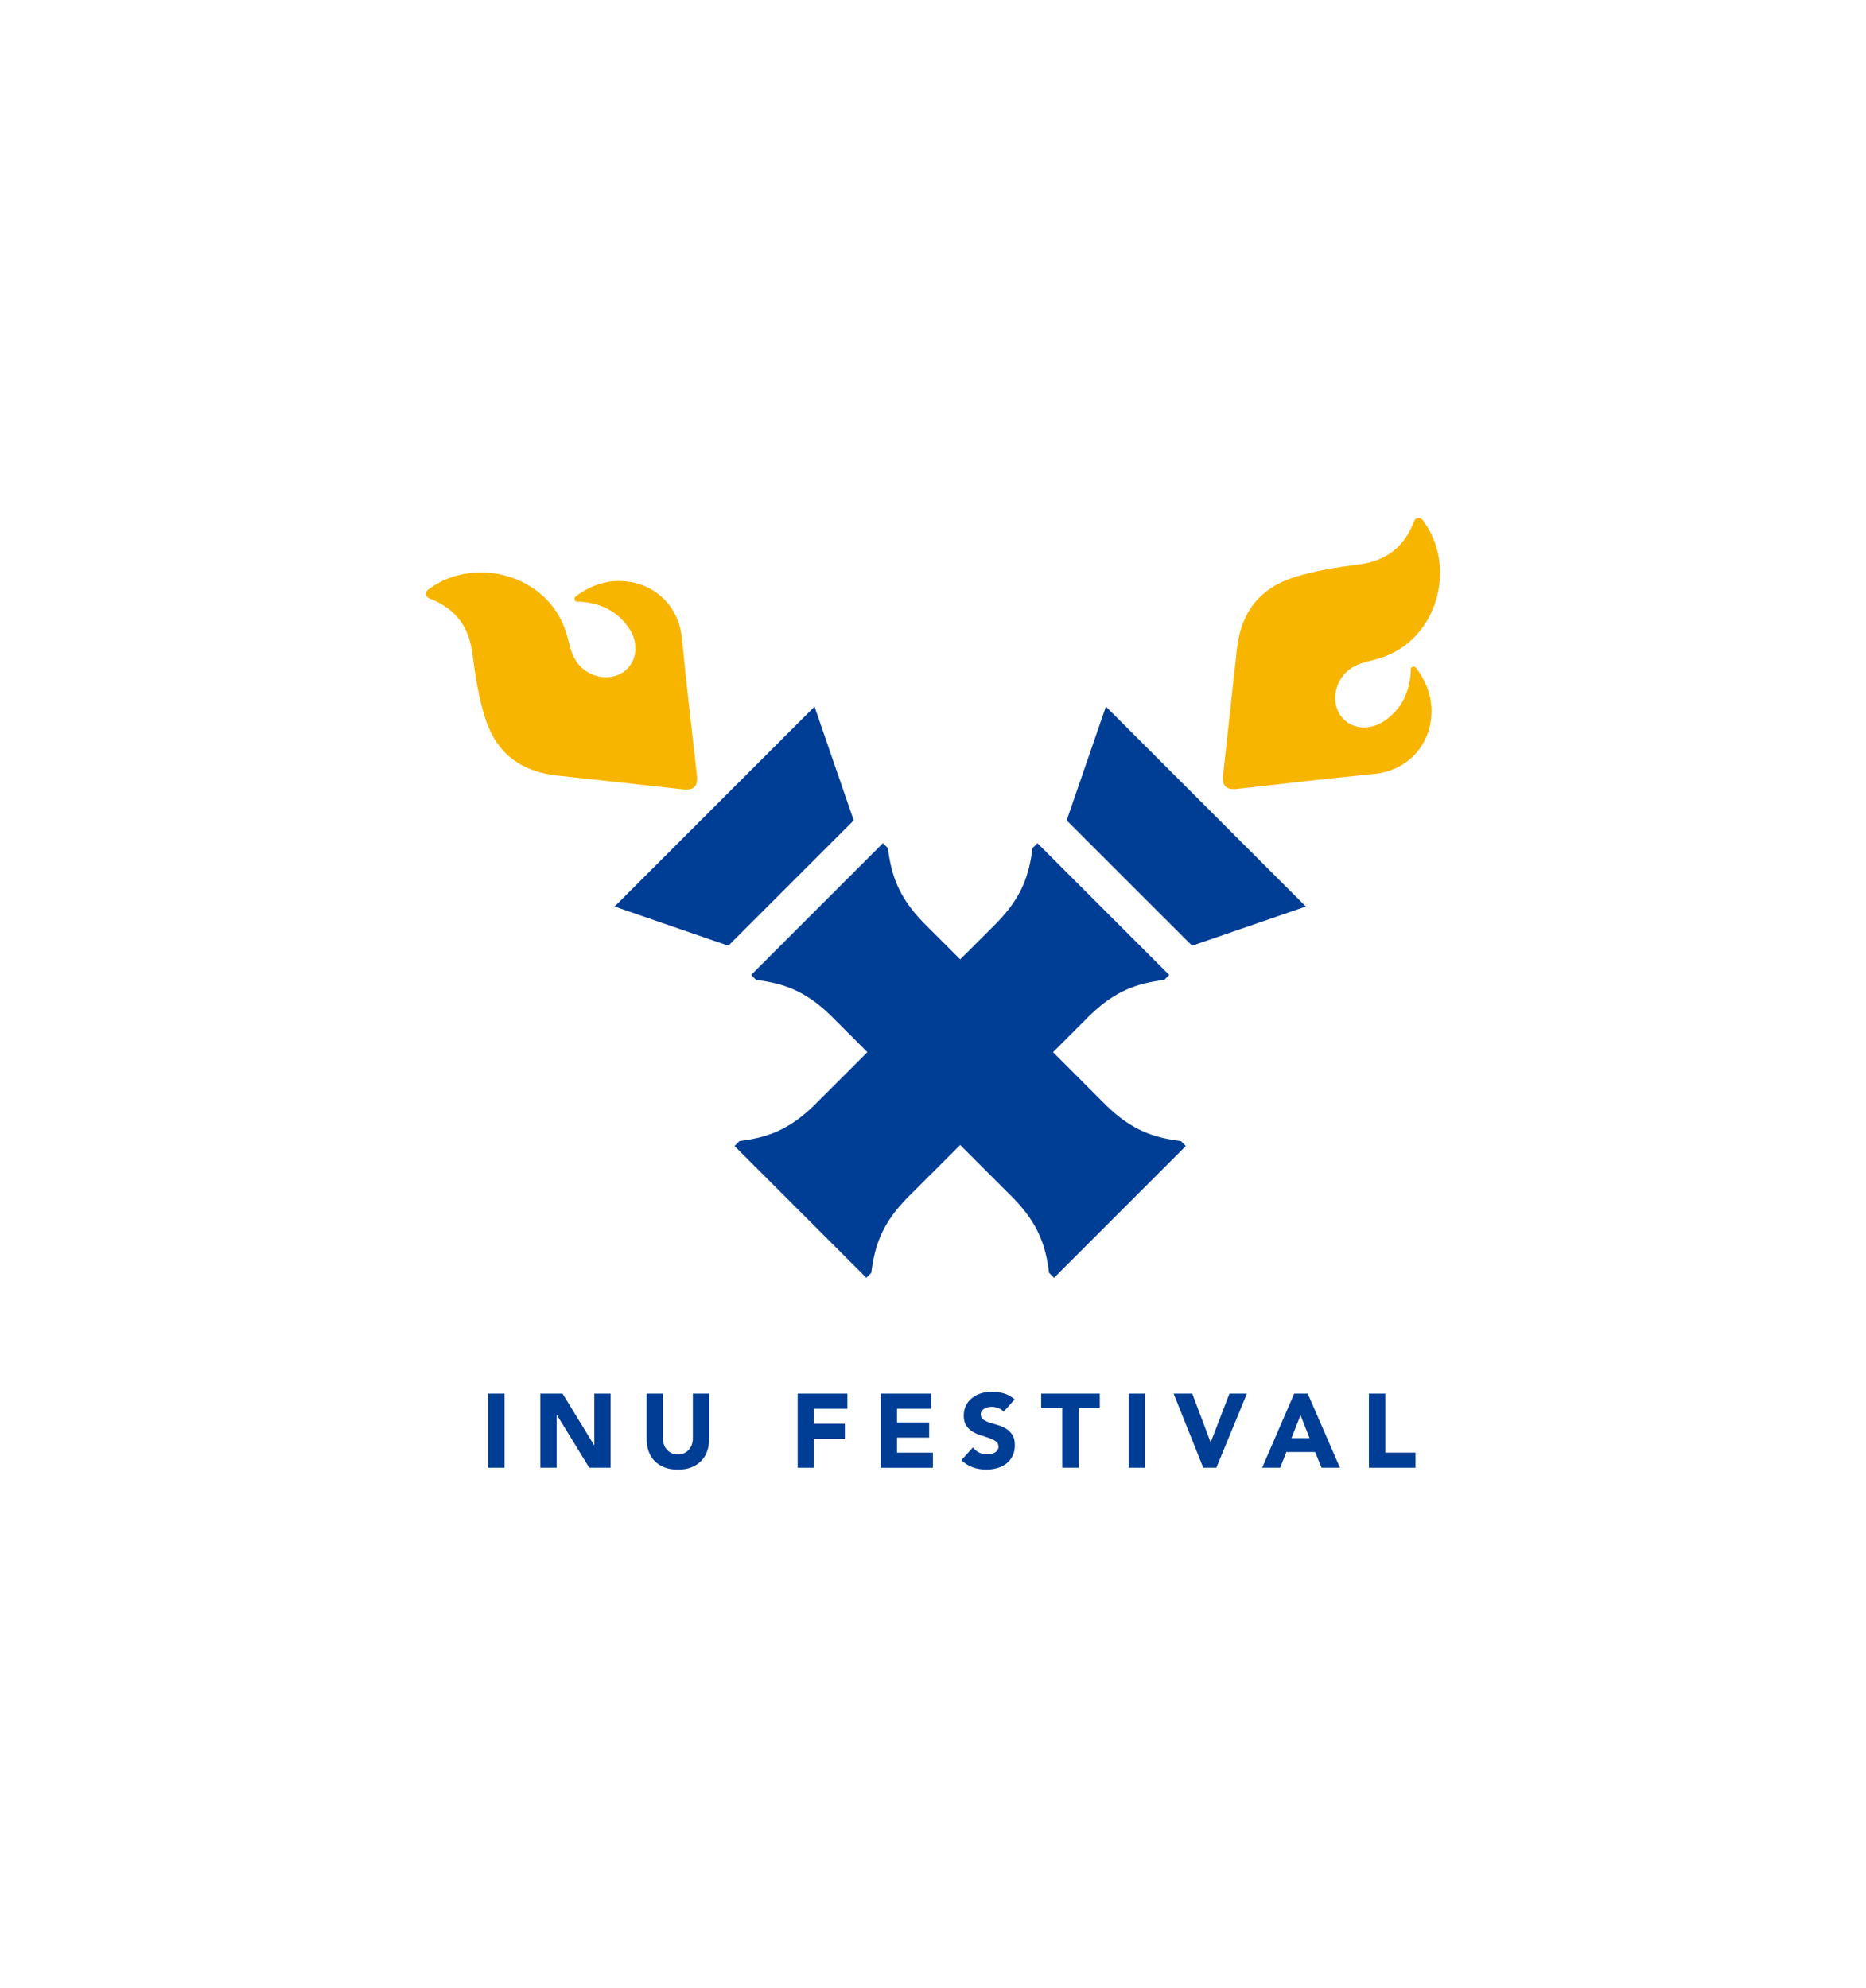 <?xml version="1.0" encoding="utf-8"?>
<!-- Generator: Adobe Illustrator 27.7.0, SVG Export Plug-In . SVG Version: 6.00 Build 0)  -->
<svg version="1.1" id="레이어_1" xmlns="http://www.w3.org/2000/svg" xmlns:xlink="http://www.w3.org/1999/xlink" x="0px"
	 y="0px" viewBox="0 0 589.89 628.47" style="enable-background:new 0 0 589.89 628.47;" xml:space="preserve">
<style type="text/css">
	.st0{fill:#003D94;}
	.st1{fill:#F8B500;}
</style>
<g>
	<g>
		<g>
			<g>
				<path class="st0" d="M279.12,266.61l-41.66,41.66l1.56,1.56c0.01-0.01,0.03-0.01,0.04-0.01l-0.02,0.02
					c8.62,1.07,15.5,3.39,23.58,11.26l10.36,10.36v0.02l47.6,47.6c7.69,7.98,9.99,14.81,11.06,23.36l0.02-0.02
					c-0.01,0.02,0,0.03-0.01,0.04l1.56,1.56l41.66-41.66l-1.56-1.56c-0.01,0.01-0.03,0.01-0.04,0.01l0.02-0.02
					c-8.62-1.07-15.5-3.39-23.58-11.26l-6.92-6.92v-0.02l-51.04-51.04c-7.69-7.98-9.99-14.81-11.06-23.36l-0.02,0.02
					c0.01-0.02,0-0.03,0.01-0.04L279.12,266.61z"/>
				<polygon class="st0" points="250.4,230.51 201.37,279.55 194.28,286.63 230.24,299.03 269.88,259.39 257.49,223.43 				"/>
			</g>
			<path class="st1" d="M183.48,210.73c-2.21-2.24-3.08-5.11-3.77-8.05c-0.91-3.89-2.4-7.47-4.84-10.69
				c-8.88-11.74-26.79-14.58-38.78-6.06c-0.71,0.51-1.58,0.95-1.41,2.06c0.15,1,1,1.21,1.78,1.53c7.65,3.12,11.8,8.8,12.86,17
				c0.9,7,1.95,14,4.12,20.75c3.55,11.01,11.35,16.73,22.7,17.95c13.27,1.43,26.53,2.92,39.79,4.36c3.44,0.38,4.76-0.96,4.38-4.42
				c-1.58-14.37-3.33-28.72-4.71-43.11c-1.04-10.9-8.65-16.42-15.24-17.84c-6.52-1.4-12.46,0.13-17.83,4
				c-0.47,0.34-1.09,0.7-0.82,1.47c0.28,0.8,0.98,0.54,1.56,0.57c6.42,0.37,11.76,2.88,15.47,8.23c3.28,4.73,2.71,10.45-1.13,13.6
				C193.69,215.3,187.42,214.7,183.48,210.73z"/>
		</g>
		<g>
			<g>
				<path class="st0" d="M369.62,308.27l-41.66-41.66l-1.56,1.56c0.01,0.01,0.01,0.03,0.01,0.04l-0.02-0.02
					c-1.07,8.62-3.39,15.5-11.26,23.58l-10.36,10.36h-0.02l-47.6,47.6c-7.98,7.69-14.81,9.99-23.36,11.06l0.02,0.02
					c-0.02-0.01-0.03,0-0.04-0.01l-1.56,1.56l41.66,41.66l1.56-1.56c-0.01-0.01-0.01-0.03-0.01-0.04l0.02,0.02
					c1.07-8.62,3.39-15.5,11.26-23.58l6.92-6.92h0.02l51.04-51.04c7.98-7.69,14.81-9.99,23.36-11.06l-0.02-0.02
					c0.02,0.01,0.03,0,0.04,0.01L369.62,308.27z"/>
				<polygon class="st0" points="405.72,279.55 356.69,230.51 349.6,223.43 337.2,259.39 376.85,299.03 412.81,286.63 				"/>
			</g>
			<path class="st1" d="M425.5,212.62c2.24-2.21,5.11-3.08,8.05-3.77c3.89-0.91,7.47-2.4,10.69-4.84
				c11.74-8.88,14.58-26.79,6.06-38.78c-0.51-0.71-0.95-1.58-2.06-1.41c-1,0.15-1.21,1-1.53,1.78c-3.12,7.65-8.8,11.8-17,12.86
				c-7,0.9-14,1.95-20.75,4.12c-11.01,3.55-16.73,11.35-17.95,22.7c-1.43,13.27-2.92,26.53-4.36,39.79
				c-0.38,3.44,0.96,4.76,4.42,4.38c14.37-1.58,28.72-3.33,43.11-4.71c10.9-1.04,16.42-8.65,17.84-15.24
				c1.4-6.52-0.13-12.46-4-17.83c-0.34-0.47-0.7-1.09-1.47-0.82c-0.8,0.28-0.54,0.98-0.57,1.56c-0.37,6.42-2.88,11.76-8.23,15.47
				c-4.73,3.28-10.45,2.71-13.6-1.13C420.94,222.84,421.54,216.57,425.5,212.62z"/>
		</g>
	</g>
	<g>
		<path class="st0" d="M154.34,440.64h5.16v23.43h-5.16V440.64z"/>
		<path class="st0" d="M170.82,440.64h7.02l9.96,16.28h0.07v-16.28h5.16v23.43h-6.75l-10.23-16.68h-0.07v16.68h-5.16V440.64z"/>
		<path class="st0" d="M224.17,455.04c0,1.39-0.21,2.67-0.63,3.84c-0.42,1.17-1.04,2.18-1.87,3.04s-1.86,1.54-3.09,2.02
			c-1.24,0.49-2.66,0.73-4.27,0.73c-1.63,0-3.07-0.24-4.3-0.73c-1.24-0.48-2.27-1.16-3.09-2.02c-0.83-0.86-1.45-1.87-1.87-3.04
			c-0.42-1.17-0.63-2.45-0.63-3.84v-14.4h5.16v14.2c0,0.73,0.12,1.4,0.35,2.02c0.23,0.62,0.56,1.15,0.98,1.6
			c0.42,0.45,0.92,0.81,1.51,1.06c0.58,0.25,1.22,0.38,1.9,0.38s1.31-0.13,1.89-0.38c0.57-0.25,1.07-0.61,1.49-1.06
			c0.42-0.45,0.74-0.99,0.98-1.6c0.23-0.62,0.35-1.29,0.35-2.02v-14.2h5.16V455.04z"/>
		<path class="st0" d="M252.16,440.64h15.72v4.77h-10.56v4.76h9.76v4.77h-9.76v9.13h-5.16V440.64z"/>
		<path class="st0" d="M278.41,440.64h15.92v4.77h-10.76v4.37h10.16v4.77h-10.16v4.77h11.35v4.76h-16.51V440.64z"/>
		<path class="st0" d="M317.26,446.37c-0.42-0.53-0.99-0.92-1.7-1.18c-0.72-0.25-1.4-0.38-2.04-0.38c-0.37,0-0.76,0.04-1.16,0.13
			c-0.4,0.09-0.77,0.23-1.13,0.41c-0.35,0.19-0.64,0.44-0.86,0.75c-0.22,0.31-0.33,0.68-0.33,1.12c0,0.71,0.26,1.25,0.79,1.62
			c0.53,0.38,1.2,0.7,2,0.96c0.8,0.26,1.67,0.53,2.6,0.79s1.79,0.64,2.6,1.13c0.8,0.49,1.47,1.14,2,1.95
			c0.53,0.82,0.79,1.91,0.79,3.28c0,1.3-0.24,2.44-0.73,3.41c-0.49,0.97-1.14,1.77-1.97,2.41c-0.83,0.64-1.79,1.12-2.88,1.42
			c-1.09,0.31-2.24,0.46-3.46,0.46c-1.52,0-2.93-0.23-4.24-0.7c-1.3-0.46-2.51-1.21-3.64-2.25l3.67-4.04c0.53,0.71,1.2,1.25,2,1.64
			c0.8,0.39,1.64,0.58,2.5,0.58c0.42,0,0.84-0.05,1.27-0.15c0.43-0.1,0.81-0.25,1.16-0.45s0.62-0.45,0.83-0.76
			c0.21-0.31,0.31-0.67,0.31-1.09c0-0.71-0.27-1.26-0.81-1.67c-0.54-0.41-1.22-0.75-2.03-1.04c-0.82-0.29-1.7-0.57-2.65-0.86
			s-1.83-0.67-2.65-1.16c-0.82-0.48-1.49-1.13-2.03-1.92c-0.54-0.79-0.81-1.84-0.81-3.14c0-1.26,0.25-2.36,0.74-3.31
			c0.5-0.95,1.16-1.74,1.98-2.38c0.83-0.64,1.78-1.12,2.86-1.44c1.08-0.32,2.19-0.48,3.34-0.48c1.32,0,2.6,0.19,3.84,0.56
			c1.23,0.37,2.35,1,3.34,1.89L317.26,446.37z"/>
		<path class="st0" d="M335.83,445.21h-6.69v-4.57h18.53v4.57h-6.69v18.86h-5.16V445.21z"/>
		<path class="st0" d="M356.84,440.64H362v23.43h-5.16V440.64z"/>
		<path class="st0" d="M371.01,440.64h5.89l5.79,15.36h0.07l5.89-15.36h5.53l-9.66,23.43h-4.14L371.01,440.64z"/>
		<path class="st0" d="M409.13,440.64h4.27l10.19,23.43h-5.82l-2.02-4.96h-9.1l-1.95,4.96H399L409.13,440.64z M411.12,447.46
			l-2.85,7.28H414L411.12,447.46z"/>
		<path class="st0" d="M432.76,440.64h5.16v18.67h9.56v4.76h-14.73V440.64z"/>
	</g>
</g>
</svg>
